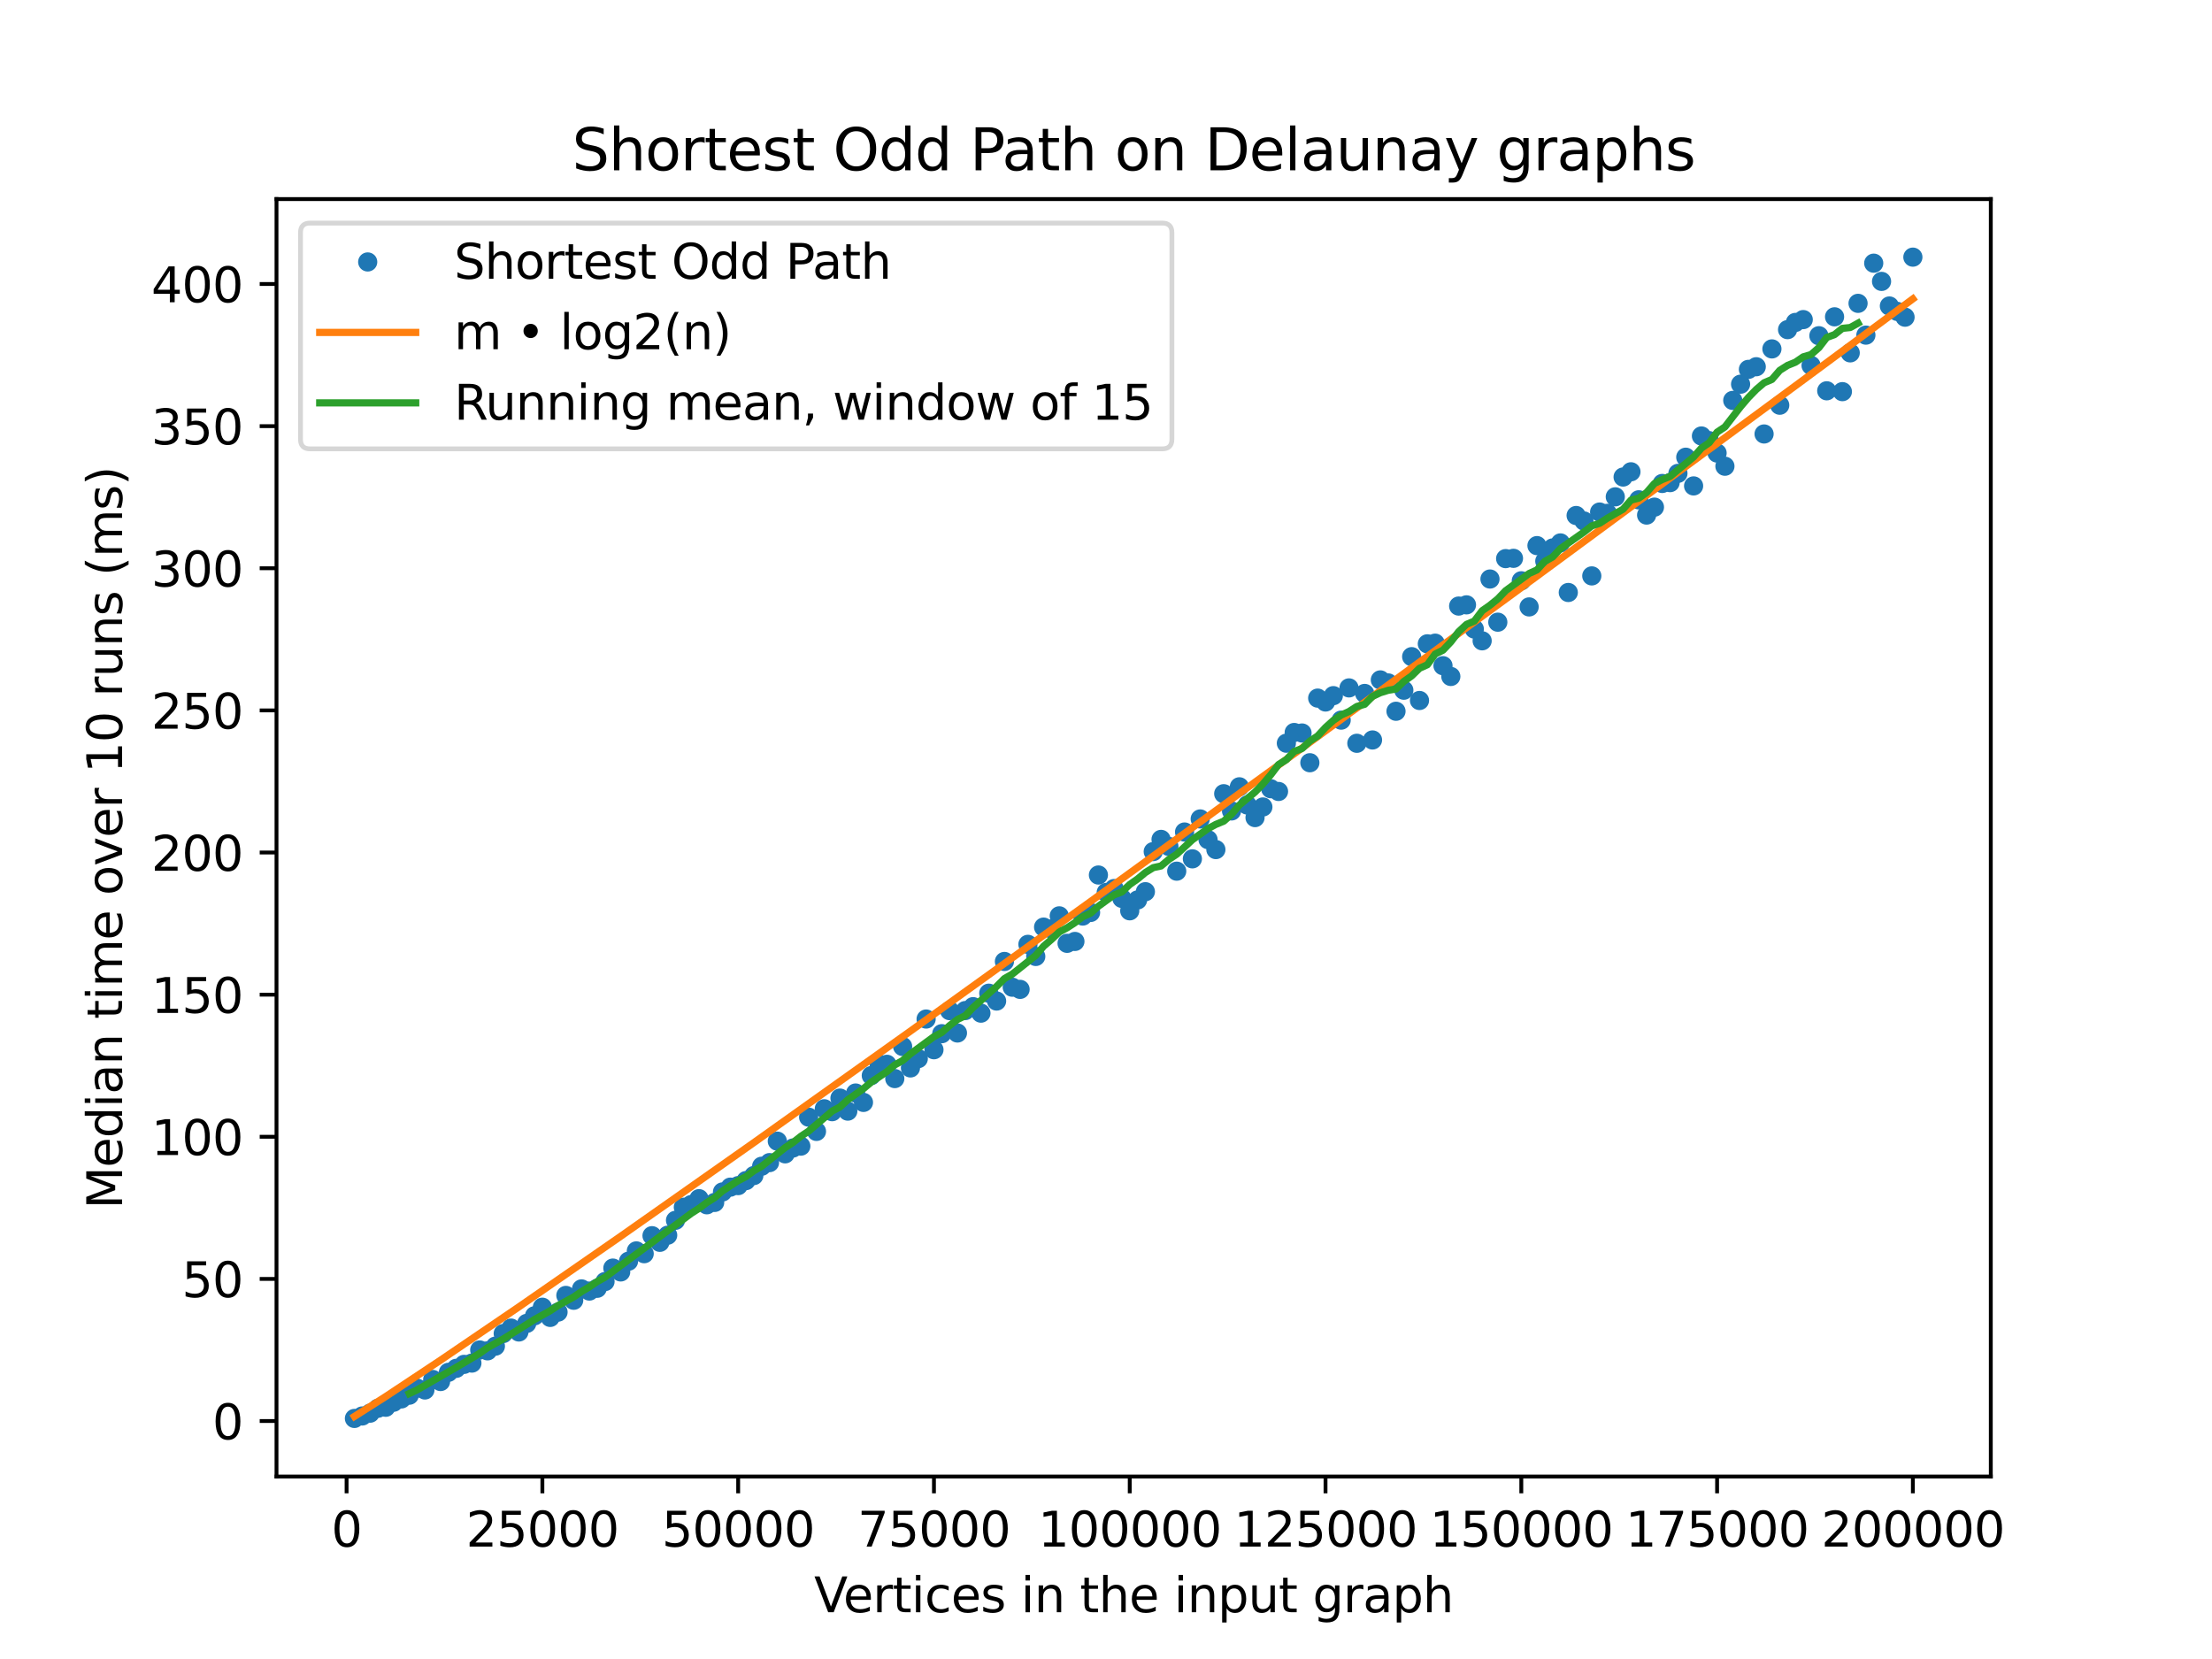 <?xml version="1.0" encoding="utf-8" standalone="no"?>
<!DOCTYPE svg PUBLIC "-//W3C//DTD SVG 1.1//EN"
  "http://www.w3.org/Graphics/SVG/1.1/DTD/svg11.dtd">
<svg xmlns:xlink="http://www.w3.org/1999/xlink" width="460.8pt" height="345.6pt" viewBox="0 0 460.8 345.6" xmlns="http://www.w3.org/2000/svg" version="1.1">
 <defs>
  <style type="text/css">*{stroke-linejoin: round; stroke-linecap: butt}</style>
 </defs>
 <g id="figure_1">
  <g id="patch_1">
   <path d="M 0 345.6 
L 460.8 345.6 
L 460.8 0 
L 0 0 
z
" style="fill: #ffffff"/>
  </g>
  <g id="axes_1">
   <g id="patch_2">
    <path d="M 57.6 307.584 
L 414.72 307.584 
L 414.72 41.472 
L 57.6 41.472 
z
" style="fill: #ffffff"/>
   </g>
   <g id="matplotlib.axis_1">
    <g id="xtick_1">
     <g id="line2d_1">
      <defs>
       <path id="mc1c7f6edb2" d="M 0 0 
L 0 3.5 
" style="stroke: #000000; stroke-width: 0.8"/>
      </defs>
      <g>
       <use xlink:href="#mc1c7f6edb2" x="72.201" y="307.584" style="stroke: #000000; stroke-width: 0.8"/>
      </g>
     </g>
     <g id="text_1">
      <!-- 0 -->
      <g transform="translate(69.02 322.182) scale(0.1 -0.1)">
       <defs>
        <path id="DejaVuSans-30" d="M 2034 4250 
Q 1547 4250 1301 3770 
Q 1056 3291 1056 2328 
Q 1056 1369 1301 889 
Q 1547 409 2034 409 
Q 2525 409 2770 889 
Q 3016 1369 3016 2328 
Q 3016 3291 2770 3770 
Q 2525 4250 2034 4250 
z
M 2034 4750 
Q 2819 4750 3233 4129 
Q 3647 3509 3647 2328 
Q 3647 1150 3233 529 
Q 2819 -91 2034 -91 
Q 1250 -91 836 529 
Q 422 1150 422 2328 
Q 422 3509 836 4129 
Q 1250 4750 2034 4750 
z
" transform="scale(0.016)"/>
       </defs>
       <use xlink:href="#DejaVuSans-30"/>
      </g>
     </g>
    </g>
    <g id="xtick_2">
     <g id="line2d_2">
      <g>
       <use xlink:href="#mc1c7f6edb2" x="112.987" y="307.584" style="stroke: #000000; stroke-width: 0.8"/>
      </g>
     </g>
     <g id="text_2">
      <!-- 25000 -->
      <g transform="translate(97.081 322.182) scale(0.1 -0.1)">
       <defs>
        <path id="DejaVuSans-32" d="M 1228 531 
L 3431 531 
L 3431 0 
L 469 0 
L 469 531 
Q 828 903 1448 1529 
Q 2069 2156 2228 2338 
Q 2531 2678 2651 2914 
Q 2772 3150 2772 3378 
Q 2772 3750 2511 3984 
Q 2250 4219 1831 4219 
Q 1534 4219 1204 4116 
Q 875 4013 500 3803 
L 500 4441 
Q 881 4594 1212 4672 
Q 1544 4750 1819 4750 
Q 2544 4750 2975 4387 
Q 3406 4025 3406 3419 
Q 3406 3131 3298 2873 
Q 3191 2616 2906 2266 
Q 2828 2175 2409 1742 
Q 1991 1309 1228 531 
z
" transform="scale(0.016)"/>
        <path id="DejaVuSans-35" d="M 691 4666 
L 3169 4666 
L 3169 4134 
L 1269 4134 
L 1269 2991 
Q 1406 3038 1543 3061 
Q 1681 3084 1819 3084 
Q 2600 3084 3056 2656 
Q 3513 2228 3513 1497 
Q 3513 744 3044 326 
Q 2575 -91 1722 -91 
Q 1428 -91 1123 -41 
Q 819 9 494 109 
L 494 744 
Q 775 591 1075 516 
Q 1375 441 1709 441 
Q 2250 441 2565 725 
Q 2881 1009 2881 1497 
Q 2881 1984 2565 2268 
Q 2250 2553 1709 2553 
Q 1456 2553 1204 2497 
Q 953 2441 691 2322 
L 691 4666 
z
" transform="scale(0.016)"/>
       </defs>
       <use xlink:href="#DejaVuSans-32"/>
       <use xlink:href="#DejaVuSans-35" x="63.623"/>
       <use xlink:href="#DejaVuSans-30" x="127.246"/>
       <use xlink:href="#DejaVuSans-30" x="190.869"/>
       <use xlink:href="#DejaVuSans-30" x="254.492"/>
      </g>
     </g>
    </g>
    <g id="xtick_3">
     <g id="line2d_3">
      <g>
       <use xlink:href="#mc1c7f6edb2" x="153.773" y="307.584" style="stroke: #000000; stroke-width: 0.8"/>
      </g>
     </g>
     <g id="text_3">
      <!-- 50000 -->
      <g transform="translate(137.867 322.182) scale(0.1 -0.1)">
       <use xlink:href="#DejaVuSans-35"/>
       <use xlink:href="#DejaVuSans-30" x="63.623"/>
       <use xlink:href="#DejaVuSans-30" x="127.246"/>
       <use xlink:href="#DejaVuSans-30" x="190.869"/>
       <use xlink:href="#DejaVuSans-30" x="254.492"/>
      </g>
     </g>
    </g>
    <g id="xtick_4">
     <g id="line2d_4">
      <g>
       <use xlink:href="#mc1c7f6edb2" x="194.559" y="307.584" style="stroke: #000000; stroke-width: 0.8"/>
      </g>
     </g>
     <g id="text_4">
      <!-- 75000 -->
      <g transform="translate(178.652 322.182) scale(0.1 -0.1)">
       <defs>
        <path id="DejaVuSans-37" d="M 525 4666 
L 3525 4666 
L 3525 4397 
L 1831 0 
L 1172 0 
L 2766 4134 
L 525 4134 
L 525 4666 
z
" transform="scale(0.016)"/>
       </defs>
       <use xlink:href="#DejaVuSans-37"/>
       <use xlink:href="#DejaVuSans-35" x="63.623"/>
       <use xlink:href="#DejaVuSans-30" x="127.246"/>
       <use xlink:href="#DejaVuSans-30" x="190.869"/>
       <use xlink:href="#DejaVuSans-30" x="254.492"/>
      </g>
     </g>
    </g>
    <g id="xtick_5">
     <g id="line2d_5">
      <g>
       <use xlink:href="#mc1c7f6edb2" x="235.344" y="307.584" style="stroke: #000000; stroke-width: 0.8"/>
      </g>
     </g>
     <g id="text_5">
      <!-- 100000 -->
      <g transform="translate(216.257 322.182) scale(0.1 -0.1)">
       <defs>
        <path id="DejaVuSans-31" d="M 794 531 
L 1825 531 
L 1825 4091 
L 703 3866 
L 703 4441 
L 1819 4666 
L 2450 4666 
L 2450 531 
L 3481 531 
L 3481 0 
L 794 0 
L 794 531 
z
" transform="scale(0.016)"/>
       </defs>
       <use xlink:href="#DejaVuSans-31"/>
       <use xlink:href="#DejaVuSans-30" x="63.623"/>
       <use xlink:href="#DejaVuSans-30" x="127.246"/>
       <use xlink:href="#DejaVuSans-30" x="190.869"/>
       <use xlink:href="#DejaVuSans-30" x="254.492"/>
       <use xlink:href="#DejaVuSans-30" x="318.115"/>
      </g>
     </g>
    </g>
    <g id="xtick_6">
     <g id="line2d_6">
      <g>
       <use xlink:href="#mc1c7f6edb2" x="276.13" y="307.584" style="stroke: #000000; stroke-width: 0.8"/>
      </g>
     </g>
     <g id="text_6">
      <!-- 125000 -->
      <g transform="translate(257.043 322.182) scale(0.1 -0.1)">
       <use xlink:href="#DejaVuSans-31"/>
       <use xlink:href="#DejaVuSans-32" x="63.623"/>
       <use xlink:href="#DejaVuSans-35" x="127.246"/>
       <use xlink:href="#DejaVuSans-30" x="190.869"/>
       <use xlink:href="#DejaVuSans-30" x="254.492"/>
       <use xlink:href="#DejaVuSans-30" x="318.115"/>
      </g>
     </g>
    </g>
    <g id="xtick_7">
     <g id="line2d_7">
      <g>
       <use xlink:href="#mc1c7f6edb2" x="316.916" y="307.584" style="stroke: #000000; stroke-width: 0.8"/>
      </g>
     </g>
     <g id="text_7">
      <!-- 150000 -->
      <g transform="translate(297.828 322.182) scale(0.1 -0.1)">
       <use xlink:href="#DejaVuSans-31"/>
       <use xlink:href="#DejaVuSans-35" x="63.623"/>
       <use xlink:href="#DejaVuSans-30" x="127.246"/>
       <use xlink:href="#DejaVuSans-30" x="190.869"/>
       <use xlink:href="#DejaVuSans-30" x="254.492"/>
       <use xlink:href="#DejaVuSans-30" x="318.115"/>
      </g>
     </g>
    </g>
    <g id="xtick_8">
     <g id="line2d_8">
      <g>
       <use xlink:href="#mc1c7f6edb2" x="357.702" y="307.584" style="stroke: #000000; stroke-width: 0.8"/>
      </g>
     </g>
     <g id="text_8">
      <!-- 175000 -->
      <g transform="translate(338.614 322.182) scale(0.1 -0.1)">
       <use xlink:href="#DejaVuSans-31"/>
       <use xlink:href="#DejaVuSans-37" x="63.623"/>
       <use xlink:href="#DejaVuSans-35" x="127.246"/>
       <use xlink:href="#DejaVuSans-30" x="190.869"/>
       <use xlink:href="#DejaVuSans-30" x="254.492"/>
       <use xlink:href="#DejaVuSans-30" x="318.115"/>
      </g>
     </g>
    </g>
    <g id="xtick_9">
     <g id="line2d_9">
      <g>
       <use xlink:href="#mc1c7f6edb2" x="398.487" y="307.584" style="stroke: #000000; stroke-width: 0.8"/>
      </g>
     </g>
     <g id="text_9">
      <!-- 200000 -->
      <g transform="translate(379.4 322.182) scale(0.1 -0.1)">
       <use xlink:href="#DejaVuSans-32"/>
       <use xlink:href="#DejaVuSans-30" x="63.623"/>
       <use xlink:href="#DejaVuSans-30" x="127.246"/>
       <use xlink:href="#DejaVuSans-30" x="190.869"/>
       <use xlink:href="#DejaVuSans-30" x="254.492"/>
       <use xlink:href="#DejaVuSans-30" x="318.115"/>
      </g>
     </g>
    </g>
    <g id="text_10">
     <!-- Vertices in the input graph -->
     <g transform="translate(169.598 335.861) scale(0.1 -0.1)">
      <defs>
       <path id="DejaVuSans-56" d="M 1831 0 
L 50 4666 
L 709 4666 
L 2188 738 
L 3669 4666 
L 4325 4666 
L 2547 0 
L 1831 0 
z
" transform="scale(0.016)"/>
       <path id="DejaVuSans-65" d="M 3597 1894 
L 3597 1613 
L 953 1613 
Q 991 1019 1311 708 
Q 1631 397 2203 397 
Q 2534 397 2845 478 
Q 3156 559 3463 722 
L 3463 178 
Q 3153 47 2828 -22 
Q 2503 -91 2169 -91 
Q 1331 -91 842 396 
Q 353 884 353 1716 
Q 353 2575 817 3079 
Q 1281 3584 2069 3584 
Q 2775 3584 3186 3129 
Q 3597 2675 3597 1894 
z
M 3022 2063 
Q 3016 2534 2758 2815 
Q 2500 3097 2075 3097 
Q 1594 3097 1305 2825 
Q 1016 2553 972 2059 
L 3022 2063 
z
" transform="scale(0.016)"/>
       <path id="DejaVuSans-72" d="M 2631 2963 
Q 2534 3019 2420 3045 
Q 2306 3072 2169 3072 
Q 1681 3072 1420 2755 
Q 1159 2438 1159 1844 
L 1159 0 
L 581 0 
L 581 3500 
L 1159 3500 
L 1159 2956 
Q 1341 3275 1631 3429 
Q 1922 3584 2338 3584 
Q 2397 3584 2469 3576 
Q 2541 3569 2628 3553 
L 2631 2963 
z
" transform="scale(0.016)"/>
       <path id="DejaVuSans-74" d="M 1172 4494 
L 1172 3500 
L 2356 3500 
L 2356 3053 
L 1172 3053 
L 1172 1153 
Q 1172 725 1289 603 
Q 1406 481 1766 481 
L 2356 481 
L 2356 0 
L 1766 0 
Q 1100 0 847 248 
Q 594 497 594 1153 
L 594 3053 
L 172 3053 
L 172 3500 
L 594 3500 
L 594 4494 
L 1172 4494 
z
" transform="scale(0.016)"/>
       <path id="DejaVuSans-69" d="M 603 3500 
L 1178 3500 
L 1178 0 
L 603 0 
L 603 3500 
z
M 603 4863 
L 1178 4863 
L 1178 4134 
L 603 4134 
L 603 4863 
z
" transform="scale(0.016)"/>
       <path id="DejaVuSans-63" d="M 3122 3366 
L 3122 2828 
Q 2878 2963 2633 3030 
Q 2388 3097 2138 3097 
Q 1578 3097 1268 2742 
Q 959 2388 959 1747 
Q 959 1106 1268 751 
Q 1578 397 2138 397 
Q 2388 397 2633 464 
Q 2878 531 3122 666 
L 3122 134 
Q 2881 22 2623 -34 
Q 2366 -91 2075 -91 
Q 1284 -91 818 406 
Q 353 903 353 1747 
Q 353 2603 823 3093 
Q 1294 3584 2113 3584 
Q 2378 3584 2631 3529 
Q 2884 3475 3122 3366 
z
" transform="scale(0.016)"/>
       <path id="DejaVuSans-73" d="M 2834 3397 
L 2834 2853 
Q 2591 2978 2328 3040 
Q 2066 3103 1784 3103 
Q 1356 3103 1142 2972 
Q 928 2841 928 2578 
Q 928 2378 1081 2264 
Q 1234 2150 1697 2047 
L 1894 2003 
Q 2506 1872 2764 1633 
Q 3022 1394 3022 966 
Q 3022 478 2636 193 
Q 2250 -91 1575 -91 
Q 1294 -91 989 -36 
Q 684 19 347 128 
L 347 722 
Q 666 556 975 473 
Q 1284 391 1588 391 
Q 1994 391 2212 530 
Q 2431 669 2431 922 
Q 2431 1156 2273 1281 
Q 2116 1406 1581 1522 
L 1381 1569 
Q 847 1681 609 1914 
Q 372 2147 372 2553 
Q 372 3047 722 3315 
Q 1072 3584 1716 3584 
Q 2034 3584 2315 3537 
Q 2597 3491 2834 3397 
z
" transform="scale(0.016)"/>
       <path id="DejaVuSans-20" transform="scale(0.016)"/>
       <path id="DejaVuSans-6e" d="M 3513 2113 
L 3513 0 
L 2938 0 
L 2938 2094 
Q 2938 2591 2744 2837 
Q 2550 3084 2163 3084 
Q 1697 3084 1428 2787 
Q 1159 2491 1159 1978 
L 1159 0 
L 581 0 
L 581 3500 
L 1159 3500 
L 1159 2956 
Q 1366 3272 1645 3428 
Q 1925 3584 2291 3584 
Q 2894 3584 3203 3211 
Q 3513 2838 3513 2113 
z
" transform="scale(0.016)"/>
       <path id="DejaVuSans-68" d="M 3513 2113 
L 3513 0 
L 2938 0 
L 2938 2094 
Q 2938 2591 2744 2837 
Q 2550 3084 2163 3084 
Q 1697 3084 1428 2787 
Q 1159 2491 1159 1978 
L 1159 0 
L 581 0 
L 581 4863 
L 1159 4863 
L 1159 2956 
Q 1366 3272 1645 3428 
Q 1925 3584 2291 3584 
Q 2894 3584 3203 3211 
Q 3513 2838 3513 2113 
z
" transform="scale(0.016)"/>
       <path id="DejaVuSans-70" d="M 1159 525 
L 1159 -1331 
L 581 -1331 
L 581 3500 
L 1159 3500 
L 1159 2969 
Q 1341 3281 1617 3432 
Q 1894 3584 2278 3584 
Q 2916 3584 3314 3078 
Q 3713 2572 3713 1747 
Q 3713 922 3314 415 
Q 2916 -91 2278 -91 
Q 1894 -91 1617 61 
Q 1341 213 1159 525 
z
M 3116 1747 
Q 3116 2381 2855 2742 
Q 2594 3103 2138 3103 
Q 1681 3103 1420 2742 
Q 1159 2381 1159 1747 
Q 1159 1113 1420 752 
Q 1681 391 2138 391 
Q 2594 391 2855 752 
Q 3116 1113 3116 1747 
z
" transform="scale(0.016)"/>
       <path id="DejaVuSans-75" d="M 544 1381 
L 544 3500 
L 1119 3500 
L 1119 1403 
Q 1119 906 1312 657 
Q 1506 409 1894 409 
Q 2359 409 2629 706 
Q 2900 1003 2900 1516 
L 2900 3500 
L 3475 3500 
L 3475 0 
L 2900 0 
L 2900 538 
Q 2691 219 2414 64 
Q 2138 -91 1772 -91 
Q 1169 -91 856 284 
Q 544 659 544 1381 
z
M 1991 3584 
L 1991 3584 
z
" transform="scale(0.016)"/>
       <path id="DejaVuSans-67" d="M 2906 1791 
Q 2906 2416 2648 2759 
Q 2391 3103 1925 3103 
Q 1463 3103 1205 2759 
Q 947 2416 947 1791 
Q 947 1169 1205 825 
Q 1463 481 1925 481 
Q 2391 481 2648 825 
Q 2906 1169 2906 1791 
z
M 3481 434 
Q 3481 -459 3084 -895 
Q 2688 -1331 1869 -1331 
Q 1566 -1331 1297 -1286 
Q 1028 -1241 775 -1147 
L 775 -588 
Q 1028 -725 1275 -790 
Q 1522 -856 1778 -856 
Q 2344 -856 2625 -561 
Q 2906 -266 2906 331 
L 2906 616 
Q 2728 306 2450 153 
Q 2172 0 1784 0 
Q 1141 0 747 490 
Q 353 981 353 1791 
Q 353 2603 747 3093 
Q 1141 3584 1784 3584 
Q 2172 3584 2450 3431 
Q 2728 3278 2906 2969 
L 2906 3500 
L 3481 3500 
L 3481 434 
z
" transform="scale(0.016)"/>
       <path id="DejaVuSans-61" d="M 2194 1759 
Q 1497 1759 1228 1600 
Q 959 1441 959 1056 
Q 959 750 1161 570 
Q 1363 391 1709 391 
Q 2188 391 2477 730 
Q 2766 1069 2766 1631 
L 2766 1759 
L 2194 1759 
z
M 3341 1997 
L 3341 0 
L 2766 0 
L 2766 531 
Q 2569 213 2275 61 
Q 1981 -91 1556 -91 
Q 1019 -91 701 211 
Q 384 513 384 1019 
Q 384 1609 779 1909 
Q 1175 2209 1959 2209 
L 2766 2209 
L 2766 2266 
Q 2766 2663 2505 2880 
Q 2244 3097 1772 3097 
Q 1472 3097 1187 3025 
Q 903 2953 641 2809 
L 641 3341 
Q 956 3463 1253 3523 
Q 1550 3584 1831 3584 
Q 2591 3584 2966 3190 
Q 3341 2797 3341 1997 
z
" transform="scale(0.016)"/>
      </defs>
      <use xlink:href="#DejaVuSans-56"/>
      <use xlink:href="#DejaVuSans-65" x="60.658"/>
      <use xlink:href="#DejaVuSans-72" x="122.182"/>
      <use xlink:href="#DejaVuSans-74" x="163.295"/>
      <use xlink:href="#DejaVuSans-69" x="202.504"/>
      <use xlink:href="#DejaVuSans-63" x="230.287"/>
      <use xlink:href="#DejaVuSans-65" x="285.268"/>
      <use xlink:href="#DejaVuSans-73" x="346.791"/>
      <use xlink:href="#DejaVuSans-20" x="398.891"/>
      <use xlink:href="#DejaVuSans-69" x="430.678"/>
      <use xlink:href="#DejaVuSans-6e" x="458.461"/>
      <use xlink:href="#DejaVuSans-20" x="521.84"/>
      <use xlink:href="#DejaVuSans-74" x="553.627"/>
      <use xlink:href="#DejaVuSans-68" x="592.836"/>
      <use xlink:href="#DejaVuSans-65" x="656.215"/>
      <use xlink:href="#DejaVuSans-20" x="717.738"/>
      <use xlink:href="#DejaVuSans-69" x="749.525"/>
      <use xlink:href="#DejaVuSans-6e" x="777.309"/>
      <use xlink:href="#DejaVuSans-70" x="840.688"/>
      <use xlink:href="#DejaVuSans-75" x="904.164"/>
      <use xlink:href="#DejaVuSans-74" x="967.543"/>
      <use xlink:href="#DejaVuSans-20" x="1006.752"/>
      <use xlink:href="#DejaVuSans-67" x="1038.539"/>
      <use xlink:href="#DejaVuSans-72" x="1102.016"/>
      <use xlink:href="#DejaVuSans-61" x="1143.129"/>
      <use xlink:href="#DejaVuSans-70" x="1204.408"/>
      <use xlink:href="#DejaVuSans-68" x="1267.885"/>
     </g>
    </g>
   </g>
   <g id="matplotlib.axis_2">
    <g id="ytick_1">
     <g id="line2d_10">
      <defs>
       <path id="ma0712785e9" d="M 0 0 
L -3.5 0 
" style="stroke: #000000; stroke-width: 0.8"/>
      </defs>
      <g>
       <use xlink:href="#ma0712785e9" x="57.6" y="296.029" style="stroke: #000000; stroke-width: 0.8"/>
      </g>
     </g>
     <g id="text_11">
      <!-- 0 -->
      <g transform="translate(44.237 299.829) scale(0.1 -0.1)">
       <use xlink:href="#DejaVuSans-30"/>
      </g>
     </g>
    </g>
    <g id="ytick_2">
     <g id="line2d_11">
      <g>
       <use xlink:href="#ma0712785e9" x="57.6" y="266.421" style="stroke: #000000; stroke-width: 0.8"/>
      </g>
     </g>
     <g id="text_12">
      <!-- 50 -->
      <g transform="translate(37.875 270.22) scale(0.1 -0.1)">
       <use xlink:href="#DejaVuSans-35"/>
       <use xlink:href="#DejaVuSans-30" x="63.623"/>
      </g>
     </g>
    </g>
    <g id="ytick_3">
     <g id="line2d_12">
      <g>
       <use xlink:href="#ma0712785e9" x="57.6" y="236.813" style="stroke: #000000; stroke-width: 0.8"/>
      </g>
     </g>
     <g id="text_13">
      <!-- 100 -->
      <g transform="translate(31.512 240.612) scale(0.1 -0.1)">
       <use xlink:href="#DejaVuSans-31"/>
       <use xlink:href="#DejaVuSans-30" x="63.623"/>
       <use xlink:href="#DejaVuSans-30" x="127.246"/>
      </g>
     </g>
    </g>
    <g id="ytick_4">
     <g id="line2d_13">
      <g>
       <use xlink:href="#ma0712785e9" x="57.6" y="207.205" style="stroke: #000000; stroke-width: 0.8"/>
      </g>
     </g>
     <g id="text_14">
      <!-- 150 -->
      <g transform="translate(31.512 211.004) scale(0.1 -0.1)">
       <use xlink:href="#DejaVuSans-31"/>
       <use xlink:href="#DejaVuSans-35" x="63.623"/>
       <use xlink:href="#DejaVuSans-30" x="127.246"/>
      </g>
     </g>
    </g>
    <g id="ytick_5">
     <g id="line2d_14">
      <g>
       <use xlink:href="#ma0712785e9" x="57.6" y="177.597" style="stroke: #000000; stroke-width: 0.8"/>
      </g>
     </g>
     <g id="text_15">
      <!-- 200 -->
      <g transform="translate(31.512 181.396) scale(0.1 -0.1)">
       <use xlink:href="#DejaVuSans-32"/>
       <use xlink:href="#DejaVuSans-30" x="63.623"/>
       <use xlink:href="#DejaVuSans-30" x="127.246"/>
      </g>
     </g>
    </g>
    <g id="ytick_6">
     <g id="line2d_15">
      <g>
       <use xlink:href="#ma0712785e9" x="57.6" y="147.989" style="stroke: #000000; stroke-width: 0.8"/>
      </g>
     </g>
     <g id="text_16">
      <!-- 250 -->
      <g transform="translate(31.512 151.788) scale(0.1 -0.1)">
       <use xlink:href="#DejaVuSans-32"/>
       <use xlink:href="#DejaVuSans-35" x="63.623"/>
       <use xlink:href="#DejaVuSans-30" x="127.246"/>
      </g>
     </g>
    </g>
    <g id="ytick_7">
     <g id="line2d_16">
      <g>
       <use xlink:href="#ma0712785e9" x="57.6" y="118.381" style="stroke: #000000; stroke-width: 0.8"/>
      </g>
     </g>
     <g id="text_17">
      <!-- 300 -->
      <g transform="translate(31.512 122.18) scale(0.1 -0.1)">
       <defs>
        <path id="DejaVuSans-33" d="M 2597 2516 
Q 3050 2419 3304 2112 
Q 3559 1806 3559 1356 
Q 3559 666 3084 287 
Q 2609 -91 1734 -91 
Q 1441 -91 1130 -33 
Q 819 25 488 141 
L 488 750 
Q 750 597 1062 519 
Q 1375 441 1716 441 
Q 2309 441 2620 675 
Q 2931 909 2931 1356 
Q 2931 1769 2642 2001 
Q 2353 2234 1838 2234 
L 1294 2234 
L 1294 2753 
L 1863 2753 
Q 2328 2753 2575 2939 
Q 2822 3125 2822 3475 
Q 2822 3834 2567 4026 
Q 2313 4219 1838 4219 
Q 1578 4219 1281 4162 
Q 984 4106 628 3988 
L 628 4550 
Q 988 4650 1302 4700 
Q 1616 4750 1894 4750 
Q 2613 4750 3031 4423 
Q 3450 4097 3450 3541 
Q 3450 3153 3228 2886 
Q 3006 2619 2597 2516 
z
" transform="scale(0.016)"/>
       </defs>
       <use xlink:href="#DejaVuSans-33"/>
       <use xlink:href="#DejaVuSans-30" x="63.623"/>
       <use xlink:href="#DejaVuSans-30" x="127.246"/>
      </g>
     </g>
    </g>
    <g id="ytick_8">
     <g id="line2d_17">
      <g>
       <use xlink:href="#ma0712785e9" x="57.6" y="88.773" style="stroke: #000000; stroke-width: 0.8"/>
      </g>
     </g>
     <g id="text_18">
      <!-- 350 -->
      <g transform="translate(31.512 92.572) scale(0.1 -0.1)">
       <use xlink:href="#DejaVuSans-33"/>
       <use xlink:href="#DejaVuSans-35" x="63.623"/>
       <use xlink:href="#DejaVuSans-30" x="127.246"/>
      </g>
     </g>
    </g>
    <g id="ytick_9">
     <g id="line2d_18">
      <g>
       <use xlink:href="#ma0712785e9" x="57.6" y="59.165" style="stroke: #000000; stroke-width: 0.8"/>
      </g>
     </g>
     <g id="text_19">
      <!-- 400 -->
      <g transform="translate(31.512 62.964) scale(0.1 -0.1)">
       <defs>
        <path id="DejaVuSans-34" d="M 2419 4116 
L 825 1625 
L 2419 1625 
L 2419 4116 
z
M 2253 4666 
L 3047 4666 
L 3047 1625 
L 3713 1625 
L 3713 1100 
L 3047 1100 
L 3047 0 
L 2419 0 
L 2419 1100 
L 313 1100 
L 313 1709 
L 2253 4666 
z
" transform="scale(0.016)"/>
       </defs>
       <use xlink:href="#DejaVuSans-34"/>
       <use xlink:href="#DejaVuSans-30" x="63.623"/>
       <use xlink:href="#DejaVuSans-30" x="127.246"/>
      </g>
     </g>
    </g>
    <g id="text_20">
     <!-- Median time over 10 runs (ms) -->
     <g transform="translate(25.433 251.844) rotate(-90) scale(0.1 -0.1)">
      <defs>
       <path id="DejaVuSans-4d" d="M 628 4666 
L 1569 4666 
L 2759 1491 
L 3956 4666 
L 4897 4666 
L 4897 0 
L 4281 0 
L 4281 4097 
L 3078 897 
L 2444 897 
L 1241 4097 
L 1241 0 
L 628 0 
L 628 4666 
z
" transform="scale(0.016)"/>
       <path id="DejaVuSans-64" d="M 2906 2969 
L 2906 4863 
L 3481 4863 
L 3481 0 
L 2906 0 
L 2906 525 
Q 2725 213 2448 61 
Q 2172 -91 1784 -91 
Q 1150 -91 751 415 
Q 353 922 353 1747 
Q 353 2572 751 3078 
Q 1150 3584 1784 3584 
Q 2172 3584 2448 3432 
Q 2725 3281 2906 2969 
z
M 947 1747 
Q 947 1113 1208 752 
Q 1469 391 1925 391 
Q 2381 391 2643 752 
Q 2906 1113 2906 1747 
Q 2906 2381 2643 2742 
Q 2381 3103 1925 3103 
Q 1469 3103 1208 2742 
Q 947 2381 947 1747 
z
" transform="scale(0.016)"/>
       <path id="DejaVuSans-6d" d="M 3328 2828 
Q 3544 3216 3844 3400 
Q 4144 3584 4550 3584 
Q 5097 3584 5394 3201 
Q 5691 2819 5691 2113 
L 5691 0 
L 5113 0 
L 5113 2094 
Q 5113 2597 4934 2840 
Q 4756 3084 4391 3084 
Q 3944 3084 3684 2787 
Q 3425 2491 3425 1978 
L 3425 0 
L 2847 0 
L 2847 2094 
Q 2847 2600 2669 2842 
Q 2491 3084 2119 3084 
Q 1678 3084 1418 2786 
Q 1159 2488 1159 1978 
L 1159 0 
L 581 0 
L 581 3500 
L 1159 3500 
L 1159 2956 
Q 1356 3278 1631 3431 
Q 1906 3584 2284 3584 
Q 2666 3584 2933 3390 
Q 3200 3197 3328 2828 
z
" transform="scale(0.016)"/>
       <path id="DejaVuSans-6f" d="M 1959 3097 
Q 1497 3097 1228 2736 
Q 959 2375 959 1747 
Q 959 1119 1226 758 
Q 1494 397 1959 397 
Q 2419 397 2687 759 
Q 2956 1122 2956 1747 
Q 2956 2369 2687 2733 
Q 2419 3097 1959 3097 
z
M 1959 3584 
Q 2709 3584 3137 3096 
Q 3566 2609 3566 1747 
Q 3566 888 3137 398 
Q 2709 -91 1959 -91 
Q 1206 -91 779 398 
Q 353 888 353 1747 
Q 353 2609 779 3096 
Q 1206 3584 1959 3584 
z
" transform="scale(0.016)"/>
       <path id="DejaVuSans-76" d="M 191 3500 
L 800 3500 
L 1894 563 
L 2988 3500 
L 3597 3500 
L 2284 0 
L 1503 0 
L 191 3500 
z
" transform="scale(0.016)"/>
       <path id="DejaVuSans-28" d="M 1984 4856 
Q 1566 4138 1362 3434 
Q 1159 2731 1159 2009 
Q 1159 1288 1364 580 
Q 1569 -128 1984 -844 
L 1484 -844 
Q 1016 -109 783 600 
Q 550 1309 550 2009 
Q 550 2706 781 3412 
Q 1013 4119 1484 4856 
L 1984 4856 
z
" transform="scale(0.016)"/>
       <path id="DejaVuSans-29" d="M 513 4856 
L 1013 4856 
Q 1481 4119 1714 3412 
Q 1947 2706 1947 2009 
Q 1947 1309 1714 600 
Q 1481 -109 1013 -844 
L 513 -844 
Q 928 -128 1133 580 
Q 1338 1288 1338 2009 
Q 1338 2731 1133 3434 
Q 928 4138 513 4856 
z
" transform="scale(0.016)"/>
      </defs>
      <use xlink:href="#DejaVuSans-4d"/>
      <use xlink:href="#DejaVuSans-65" x="86.279"/>
      <use xlink:href="#DejaVuSans-64" x="147.803"/>
      <use xlink:href="#DejaVuSans-69" x="211.279"/>
      <use xlink:href="#DejaVuSans-61" x="239.062"/>
      <use xlink:href="#DejaVuSans-6e" x="300.342"/>
      <use xlink:href="#DejaVuSans-20" x="363.721"/>
      <use xlink:href="#DejaVuSans-74" x="395.508"/>
      <use xlink:href="#DejaVuSans-69" x="434.717"/>
      <use xlink:href="#DejaVuSans-6d" x="462.5"/>
      <use xlink:href="#DejaVuSans-65" x="559.912"/>
      <use xlink:href="#DejaVuSans-20" x="621.436"/>
      <use xlink:href="#DejaVuSans-6f" x="653.223"/>
      <use xlink:href="#DejaVuSans-76" x="714.404"/>
      <use xlink:href="#DejaVuSans-65" x="773.584"/>
      <use xlink:href="#DejaVuSans-72" x="835.107"/>
      <use xlink:href="#DejaVuSans-20" x="876.221"/>
      <use xlink:href="#DejaVuSans-31" x="908.008"/>
      <use xlink:href="#DejaVuSans-30" x="971.631"/>
      <use xlink:href="#DejaVuSans-20" x="1035.254"/>
      <use xlink:href="#DejaVuSans-72" x="1067.041"/>
      <use xlink:href="#DejaVuSans-75" x="1108.154"/>
      <use xlink:href="#DejaVuSans-6e" x="1171.533"/>
      <use xlink:href="#DejaVuSans-73" x="1234.912"/>
      <use xlink:href="#DejaVuSans-20" x="1287.012"/>
      <use xlink:href="#DejaVuSans-28" x="1318.799"/>
      <use xlink:href="#DejaVuSans-6d" x="1357.812"/>
      <use xlink:href="#DejaVuSans-73" x="1455.225"/>
      <use xlink:href="#DejaVuSans-29" x="1507.324"/>
     </g>
    </g>
   </g>
   <g id="line2d_19">
    <defs>
     <path id="ma6db1742dc" d="M 0 1.5 
C 0.398 1.5 0.779 1.342 1.061 1.061 
C 1.342 0.779 1.5 0.398 1.5 0 
C 1.5 -0.398 1.342 -0.779 1.061 -1.061 
C 0.779 -1.342 0.398 -1.5 0 -1.5 
C -0.398 -1.5 -0.779 -1.342 -1.061 -1.061 
C -1.342 -0.779 -1.5 -0.398 -1.5 0 
C -1.5 0.398 -1.342 0.779 -1.061 1.061 
C -0.779 1.342 -0.398 1.5 0 1.5 
z
" style="stroke: #1f77b4"/>
    </defs>
    <g clip-path="url(#p5a3bf41793)">
     <use xlink:href="#ma6db1742dc" x="73.833" y="295.488" style="fill: #1f77b4; stroke: #1f77b4"/>
     <use xlink:href="#ma6db1742dc" x="75.464" y="294.974" style="fill: #1f77b4; stroke: #1f77b4"/>
     <use xlink:href="#ma6db1742dc" x="77.096" y="294.391" style="fill: #1f77b4; stroke: #1f77b4"/>
     <use xlink:href="#ma6db1742dc" x="78.727" y="293.371" style="fill: #1f77b4; stroke: #1f77b4"/>
     <use xlink:href="#ma6db1742dc" x="80.358" y="293.157" style="fill: #1f77b4; stroke: #1f77b4"/>
     <use xlink:href="#ma6db1742dc" x="81.99" y="292.113" style="fill: #1f77b4; stroke: #1f77b4"/>
     <use xlink:href="#ma6db1742dc" x="83.621" y="291.42" style="fill: #1f77b4; stroke: #1f77b4"/>
     <use xlink:href="#ma6db1742dc" x="85.253" y="290.648" style="fill: #1f77b4; stroke: #1f77b4"/>
     <use xlink:href="#ma6db1742dc" x="86.884" y="289.18" style="fill: #1f77b4; stroke: #1f77b4"/>
     <use xlink:href="#ma6db1742dc" x="88.516" y="289.557" style="fill: #1f77b4; stroke: #1f77b4"/>
     <use xlink:href="#ma6db1742dc" x="90.147" y="287.371" style="fill: #1f77b4; stroke: #1f77b4"/>
     <use xlink:href="#ma6db1742dc" x="91.778" y="287.798" style="fill: #1f77b4; stroke: #1f77b4"/>
     <use xlink:href="#ma6db1742dc" x="93.41" y="285.883" style="fill: #1f77b4; stroke: #1f77b4"/>
     <use xlink:href="#ma6db1742dc" x="95.041" y="285.051" style="fill: #1f77b4; stroke: #1f77b4"/>
     <use xlink:href="#ma6db1742dc" x="96.673" y="284.225" style="fill: #1f77b4; stroke: #1f77b4"/>
     <use xlink:href="#ma6db1742dc" x="98.304" y="283.954" style="fill: #1f77b4; stroke: #1f77b4"/>
     <use xlink:href="#ma6db1742dc" x="99.936" y="281.223" style="fill: #1f77b4; stroke: #1f77b4"/>
     <use xlink:href="#ma6db1742dc" x="101.567" y="281.406" style="fill: #1f77b4; stroke: #1f77b4"/>
     <use xlink:href="#ma6db1742dc" x="103.198" y="280.429" style="fill: #1f77b4; stroke: #1f77b4"/>
     <use xlink:href="#ma6db1742dc" x="104.83" y="277.806" style="fill: #1f77b4; stroke: #1f77b4"/>
     <use xlink:href="#ma6db1742dc" x="106.461" y="276.669" style="fill: #1f77b4; stroke: #1f77b4"/>
     <use xlink:href="#ma6db1742dc" x="108.093" y="277.476" style="fill: #1f77b4; stroke: #1f77b4"/>
     <use xlink:href="#ma6db1742dc" x="109.724" y="275.69" style="fill: #1f77b4; stroke: #1f77b4"/>
     <use xlink:href="#ma6db1742dc" x="111.356" y="274.105" style="fill: #1f77b4; stroke: #1f77b4"/>
     <use xlink:href="#ma6db1742dc" x="112.987" y="272.32" style="fill: #1f77b4; stroke: #1f77b4"/>
     <use xlink:href="#ma6db1742dc" x="114.618" y="274.442" style="fill: #1f77b4; stroke: #1f77b4"/>
     <use xlink:href="#ma6db1742dc" x="116.25" y="273.337" style="fill: #1f77b4; stroke: #1f77b4"/>
     <use xlink:href="#ma6db1742dc" x="117.881" y="269.86" style="fill: #1f77b4; stroke: #1f77b4"/>
     <use xlink:href="#ma6db1742dc" x="119.513" y="270.868" style="fill: #1f77b4; stroke: #1f77b4"/>
     <use xlink:href="#ma6db1742dc" x="121.144" y="268.503" style="fill: #1f77b4; stroke: #1f77b4"/>
     <use xlink:href="#ma6db1742dc" x="122.776" y="268.951" style="fill: #1f77b4; stroke: #1f77b4"/>
     <use xlink:href="#ma6db1742dc" x="124.407" y="268.375" style="fill: #1f77b4; stroke: #1f77b4"/>
     <use xlink:href="#ma6db1742dc" x="126.038" y="266.97" style="fill: #1f77b4; stroke: #1f77b4"/>
     <use xlink:href="#ma6db1742dc" x="127.67" y="264.165" style="fill: #1f77b4; stroke: #1f77b4"/>
     <use xlink:href="#ma6db1742dc" x="129.301" y="264.966" style="fill: #1f77b4; stroke: #1f77b4"/>
     <use xlink:href="#ma6db1742dc" x="130.933" y="262.732" style="fill: #1f77b4; stroke: #1f77b4"/>
     <use xlink:href="#ma6db1742dc" x="132.564" y="260.586" style="fill: #1f77b4; stroke: #1f77b4"/>
     <use xlink:href="#ma6db1742dc" x="134.196" y="261.168" style="fill: #1f77b4; stroke: #1f77b4"/>
     <use xlink:href="#ma6db1742dc" x="135.827" y="257.418" style="fill: #1f77b4; stroke: #1f77b4"/>
     <use xlink:href="#ma6db1742dc" x="137.458" y="258.798" style="fill: #1f77b4; stroke: #1f77b4"/>
     <use xlink:href="#ma6db1742dc" x="139.09" y="257.315" style="fill: #1f77b4; stroke: #1f77b4"/>
     <use xlink:href="#ma6db1742dc" x="140.721" y="254.215" style="fill: #1f77b4; stroke: #1f77b4"/>
     <use xlink:href="#ma6db1742dc" x="142.353" y="251.49" style="fill: #1f77b4; stroke: #1f77b4"/>
     <use xlink:href="#ma6db1742dc" x="143.984" y="250.937" style="fill: #1f77b4; stroke: #1f77b4"/>
     <use xlink:href="#ma6db1742dc" x="145.616" y="249.706" style="fill: #1f77b4; stroke: #1f77b4"/>
     <use xlink:href="#ma6db1742dc" x="147.247" y="250.98" style="fill: #1f77b4; stroke: #1f77b4"/>
     <use xlink:href="#ma6db1742dc" x="148.879" y="250.486" style="fill: #1f77b4; stroke: #1f77b4"/>
     <use xlink:href="#ma6db1742dc" x="150.51" y="248.304" style="fill: #1f77b4; stroke: #1f77b4"/>
     <use xlink:href="#ma6db1742dc" x="152.141" y="247.305" style="fill: #1f77b4; stroke: #1f77b4"/>
     <use xlink:href="#ma6db1742dc" x="153.773" y="246.984" style="fill: #1f77b4; stroke: #1f77b4"/>
     <use xlink:href="#ma6db1742dc" x="155.404" y="245.939" style="fill: #1f77b4; stroke: #1f77b4"/>
     <use xlink:href="#ma6db1742dc" x="157.036" y="244.893" style="fill: #1f77b4; stroke: #1f77b4"/>
     <use xlink:href="#ma6db1742dc" x="158.667" y="242.949" style="fill: #1f77b4; stroke: #1f77b4"/>
     <use xlink:href="#ma6db1742dc" x="160.299" y="242.194" style="fill: #1f77b4; stroke: #1f77b4"/>
     <use xlink:href="#ma6db1742dc" x="161.93" y="237.723" style="fill: #1f77b4; stroke: #1f77b4"/>
     <use xlink:href="#ma6db1742dc" x="163.561" y="240.367" style="fill: #1f77b4; stroke: #1f77b4"/>
     <use xlink:href="#ma6db1742dc" x="165.193" y="239.149" style="fill: #1f77b4; stroke: #1f77b4"/>
     <use xlink:href="#ma6db1742dc" x="166.824" y="238.762" style="fill: #1f77b4; stroke: #1f77b4"/>
     <use xlink:href="#ma6db1742dc" x="168.456" y="232.725" style="fill: #1f77b4; stroke: #1f77b4"/>
     <use xlink:href="#ma6db1742dc" x="170.087" y="235.693" style="fill: #1f77b4; stroke: #1f77b4"/>
     <use xlink:href="#ma6db1742dc" x="171.719" y="230.98" style="fill: #1f77b4; stroke: #1f77b4"/>
     <use xlink:href="#ma6db1742dc" x="173.35" y="231.583" style="fill: #1f77b4; stroke: #1f77b4"/>
     <use xlink:href="#ma6db1742dc" x="174.981" y="228.754" style="fill: #1f77b4; stroke: #1f77b4"/>
     <use xlink:href="#ma6db1742dc" x="176.613" y="231.467" style="fill: #1f77b4; stroke: #1f77b4"/>
     <use xlink:href="#ma6db1742dc" x="178.244" y="227.696" style="fill: #1f77b4; stroke: #1f77b4"/>
     <use xlink:href="#ma6db1742dc" x="179.876" y="229.653" style="fill: #1f77b4; stroke: #1f77b4"/>
     <use xlink:href="#ma6db1742dc" x="181.507" y="224.061" style="fill: #1f77b4; stroke: #1f77b4"/>
     <use xlink:href="#ma6db1742dc" x="183.139" y="221.667" style="fill: #1f77b4; stroke: #1f77b4"/>
     <use xlink:href="#ma6db1742dc" x="184.77" y="221.716" style="fill: #1f77b4; stroke: #1f77b4"/>
     <use xlink:href="#ma6db1742dc" x="186.401" y="224.689" style="fill: #1f77b4; stroke: #1f77b4"/>
     <use xlink:href="#ma6db1742dc" x="188.033" y="218" style="fill: #1f77b4; stroke: #1f77b4"/>
     <use xlink:href="#ma6db1742dc" x="189.664" y="222.469" style="fill: #1f77b4; stroke: #1f77b4"/>
     <use xlink:href="#ma6db1742dc" x="191.296" y="220.531" style="fill: #1f77b4; stroke: #1f77b4"/>
     <use xlink:href="#ma6db1742dc" x="192.927" y="212.283" style="fill: #1f77b4; stroke: #1f77b4"/>
     <use xlink:href="#ma6db1742dc" x="194.559" y="218.679" style="fill: #1f77b4; stroke: #1f77b4"/>
     <use xlink:href="#ma6db1742dc" x="196.19" y="215.335" style="fill: #1f77b4; stroke: #1f77b4"/>
     <use xlink:href="#ma6db1742dc" x="197.821" y="210.536" style="fill: #1f77b4; stroke: #1f77b4"/>
     <use xlink:href="#ma6db1742dc" x="199.453" y="215.192" style="fill: #1f77b4; stroke: #1f77b4"/>
     <use xlink:href="#ma6db1742dc" x="201.084" y="210.52" style="fill: #1f77b4; stroke: #1f77b4"/>
     <use xlink:href="#ma6db1742dc" x="202.716" y="209.705" style="fill: #1f77b4; stroke: #1f77b4"/>
     <use xlink:href="#ma6db1742dc" x="204.347" y="211.058" style="fill: #1f77b4; stroke: #1f77b4"/>
     <use xlink:href="#ma6db1742dc" x="205.979" y="206.902" style="fill: #1f77b4; stroke: #1f77b4"/>
     <use xlink:href="#ma6db1742dc" x="207.61" y="208.536" style="fill: #1f77b4; stroke: #1f77b4"/>
     <use xlink:href="#ma6db1742dc" x="209.241" y="200.291" style="fill: #1f77b4; stroke: #1f77b4"/>
     <use xlink:href="#ma6db1742dc" x="210.873" y="205.653" style="fill: #1f77b4; stroke: #1f77b4"/>
     <use xlink:href="#ma6db1742dc" x="212.504" y="206.105" style="fill: #1f77b4; stroke: #1f77b4"/>
     <use xlink:href="#ma6db1742dc" x="214.136" y="196.725" style="fill: #1f77b4; stroke: #1f77b4"/>
     <use xlink:href="#ma6db1742dc" x="215.767" y="199.25" style="fill: #1f77b4; stroke: #1f77b4"/>
     <use xlink:href="#ma6db1742dc" x="217.399" y="193.134" style="fill: #1f77b4; stroke: #1f77b4"/>
     <use xlink:href="#ma6db1742dc" x="219.03" y="193.512" style="fill: #1f77b4; stroke: #1f77b4"/>
     <use xlink:href="#ma6db1742dc" x="220.661" y="190.787" style="fill: #1f77b4; stroke: #1f77b4"/>
     <use xlink:href="#ma6db1742dc" x="222.293" y="196.515" style="fill: #1f77b4; stroke: #1f77b4"/>
     <use xlink:href="#ma6db1742dc" x="223.924" y="196.12" style="fill: #1f77b4; stroke: #1f77b4"/>
     <use xlink:href="#ma6db1742dc" x="225.556" y="190.829" style="fill: #1f77b4; stroke: #1f77b4"/>
     <use xlink:href="#ma6db1742dc" x="227.187" y="190.081" style="fill: #1f77b4; stroke: #1f77b4"/>
     <use xlink:href="#ma6db1742dc" x="228.819" y="182.282" style="fill: #1f77b4; stroke: #1f77b4"/>
     <use xlink:href="#ma6db1742dc" x="230.45" y="185.909" style="fill: #1f77b4; stroke: #1f77b4"/>
     <use xlink:href="#ma6db1742dc" x="232.081" y="185.102" style="fill: #1f77b4; stroke: #1f77b4"/>
     <use xlink:href="#ma6db1742dc" x="233.713" y="187.151" style="fill: #1f77b4; stroke: #1f77b4"/>
     <use xlink:href="#ma6db1742dc" x="235.344" y="189.738" style="fill: #1f77b4; stroke: #1f77b4"/>
     <use xlink:href="#ma6db1742dc" x="236.976" y="187.477" style="fill: #1f77b4; stroke: #1f77b4"/>
     <use xlink:href="#ma6db1742dc" x="238.607" y="185.755" style="fill: #1f77b4; stroke: #1f77b4"/>
     <use xlink:href="#ma6db1742dc" x="240.239" y="177.4" style="fill: #1f77b4; stroke: #1f77b4"/>
     <use xlink:href="#ma6db1742dc" x="241.87" y="174.859" style="fill: #1f77b4; stroke: #1f77b4"/>
     <use xlink:href="#ma6db1742dc" x="243.501" y="176.331" style="fill: #1f77b4; stroke: #1f77b4"/>
     <use xlink:href="#ma6db1742dc" x="245.133" y="181.481" style="fill: #1f77b4; stroke: #1f77b4"/>
     <use xlink:href="#ma6db1742dc" x="246.764" y="173.325" style="fill: #1f77b4; stroke: #1f77b4"/>
     <use xlink:href="#ma6db1742dc" x="248.396" y="178.912" style="fill: #1f77b4; stroke: #1f77b4"/>
     <use xlink:href="#ma6db1742dc" x="250.027" y="170.601" style="fill: #1f77b4; stroke: #1f77b4"/>
     <use xlink:href="#ma6db1742dc" x="251.659" y="174.914" style="fill: #1f77b4; stroke: #1f77b4"/>
     <use xlink:href="#ma6db1742dc" x="253.29" y="176.982" style="fill: #1f77b4; stroke: #1f77b4"/>
     <use xlink:href="#ma6db1742dc" x="254.921" y="165.344" style="fill: #1f77b4; stroke: #1f77b4"/>
     <use xlink:href="#ma6db1742dc" x="256.553" y="168.933" style="fill: #1f77b4; stroke: #1f77b4"/>
     <use xlink:href="#ma6db1742dc" x="258.184" y="163.907" style="fill: #1f77b4; stroke: #1f77b4"/>
     <use xlink:href="#ma6db1742dc" x="259.816" y="167.695" style="fill: #1f77b4; stroke: #1f77b4"/>
     <use xlink:href="#ma6db1742dc" x="261.447" y="170.323" style="fill: #1f77b4; stroke: #1f77b4"/>
     <use xlink:href="#ma6db1742dc" x="263.079" y="168.109" style="fill: #1f77b4; stroke: #1f77b4"/>
     <use xlink:href="#ma6db1742dc" x="264.71" y="164.306" style="fill: #1f77b4; stroke: #1f77b4"/>
     <use xlink:href="#ma6db1742dc" x="266.341" y="164.876" style="fill: #1f77b4; stroke: #1f77b4"/>
     <use xlink:href="#ma6db1742dc" x="267.973" y="154.825" style="fill: #1f77b4; stroke: #1f77b4"/>
     <use xlink:href="#ma6db1742dc" x="269.604" y="152.591" style="fill: #1f77b4; stroke: #1f77b4"/>
     <use xlink:href="#ma6db1742dc" x="271.236" y="152.698" style="fill: #1f77b4; stroke: #1f77b4"/>
     <use xlink:href="#ma6db1742dc" x="272.867" y="158.892" style="fill: #1f77b4; stroke: #1f77b4"/>
     <use xlink:href="#ma6db1742dc" x="274.499" y="145.429" style="fill: #1f77b4; stroke: #1f77b4"/>
     <use xlink:href="#ma6db1742dc" x="276.13" y="146.24" style="fill: #1f77b4; stroke: #1f77b4"/>
     <use xlink:href="#ma6db1742dc" x="277.761" y="144.916" style="fill: #1f77b4; stroke: #1f77b4"/>
     <use xlink:href="#ma6db1742dc" x="279.393" y="150.016" style="fill: #1f77b4; stroke: #1f77b4"/>
     <use xlink:href="#ma6db1742dc" x="281.024" y="143.303" style="fill: #1f77b4; stroke: #1f77b4"/>
     <use xlink:href="#ma6db1742dc" x="282.656" y="154.84" style="fill: #1f77b4; stroke: #1f77b4"/>
     <use xlink:href="#ma6db1742dc" x="284.287" y="144.457" style="fill: #1f77b4; stroke: #1f77b4"/>
     <use xlink:href="#ma6db1742dc" x="285.919" y="154.149" style="fill: #1f77b4; stroke: #1f77b4"/>
     <use xlink:href="#ma6db1742dc" x="287.55" y="141.637" style="fill: #1f77b4; stroke: #1f77b4"/>
     <use xlink:href="#ma6db1742dc" x="289.181" y="142.269" style="fill: #1f77b4; stroke: #1f77b4"/>
     <use xlink:href="#ma6db1742dc" x="290.813" y="148.169" style="fill: #1f77b4; stroke: #1f77b4"/>
     <use xlink:href="#ma6db1742dc" x="292.444" y="143.783" style="fill: #1f77b4; stroke: #1f77b4"/>
     <use xlink:href="#ma6db1742dc" x="294.076" y="136.794" style="fill: #1f77b4; stroke: #1f77b4"/>
     <use xlink:href="#ma6db1742dc" x="295.707" y="145.925" style="fill: #1f77b4; stroke: #1f77b4"/>
     <use xlink:href="#ma6db1742dc" x="297.339" y="134.121" style="fill: #1f77b4; stroke: #1f77b4"/>
     <use xlink:href="#ma6db1742dc" x="298.97" y="133.985" style="fill: #1f77b4; stroke: #1f77b4"/>
     <use xlink:href="#ma6db1742dc" x="300.601" y="138.677" style="fill: #1f77b4; stroke: #1f77b4"/>
     <use xlink:href="#ma6db1742dc" x="302.233" y="140.92" style="fill: #1f77b4; stroke: #1f77b4"/>
     <use xlink:href="#ma6db1742dc" x="303.864" y="126.254" style="fill: #1f77b4; stroke: #1f77b4"/>
     <use xlink:href="#ma6db1742dc" x="305.496" y="126.002" style="fill: #1f77b4; stroke: #1f77b4"/>
     <use xlink:href="#ma6db1742dc" x="307.127" y="131.044" style="fill: #1f77b4; stroke: #1f77b4"/>
     <use xlink:href="#ma6db1742dc" x="308.759" y="133.492" style="fill: #1f77b4; stroke: #1f77b4"/>
     <use xlink:href="#ma6db1742dc" x="310.39" y="120.621" style="fill: #1f77b4; stroke: #1f77b4"/>
     <use xlink:href="#ma6db1742dc" x="312.021" y="129.613" style="fill: #1f77b4; stroke: #1f77b4"/>
     <use xlink:href="#ma6db1742dc" x="313.653" y="116.37" style="fill: #1f77b4; stroke: #1f77b4"/>
     <use xlink:href="#ma6db1742dc" x="315.284" y="116.309" style="fill: #1f77b4; stroke: #1f77b4"/>
     <use xlink:href="#ma6db1742dc" x="316.916" y="120.987" style="fill: #1f77b4; stroke: #1f77b4"/>
     <use xlink:href="#ma6db1742dc" x="318.547" y="126.432" style="fill: #1f77b4; stroke: #1f77b4"/>
     <use xlink:href="#ma6db1742dc" x="320.179" y="113.66" style="fill: #1f77b4; stroke: #1f77b4"/>
     <use xlink:href="#ma6db1742dc" x="321.81" y="116.891" style="fill: #1f77b4; stroke: #1f77b4"/>
     <use xlink:href="#ma6db1742dc" x="323.441" y="114.15" style="fill: #1f77b4; stroke: #1f77b4"/>
     <use xlink:href="#ma6db1742dc" x="325.073" y="113.1" style="fill: #1f77b4; stroke: #1f77b4"/>
     <use xlink:href="#ma6db1742dc" x="326.704" y="123.425" style="fill: #1f77b4; stroke: #1f77b4"/>
     <use xlink:href="#ma6db1742dc" x="328.336" y="107.389" style="fill: #1f77b4; stroke: #1f77b4"/>
     <use xlink:href="#ma6db1742dc" x="329.967" y="108.529" style="fill: #1f77b4; stroke: #1f77b4"/>
     <use xlink:href="#ma6db1742dc" x="331.599" y="119.971" style="fill: #1f77b4; stroke: #1f77b4"/>
     <use xlink:href="#ma6db1742dc" x="333.23" y="106.669" style="fill: #1f77b4; stroke: #1f77b4"/>
     <use xlink:href="#ma6db1742dc" x="334.862" y="106.934" style="fill: #1f77b4; stroke: #1f77b4"/>
     <use xlink:href="#ma6db1742dc" x="336.493" y="103.499" style="fill: #1f77b4; stroke: #1f77b4"/>
     <use xlink:href="#ma6db1742dc" x="338.124" y="99.374" style="fill: #1f77b4; stroke: #1f77b4"/>
     <use xlink:href="#ma6db1742dc" x="339.756" y="98.283" style="fill: #1f77b4; stroke: #1f77b4"/>
     <use xlink:href="#ma6db1742dc" x="341.387" y="104.119" style="fill: #1f77b4; stroke: #1f77b4"/>
     <use xlink:href="#ma6db1742dc" x="343.019" y="107.296" style="fill: #1f77b4; stroke: #1f77b4"/>
     <use xlink:href="#ma6db1742dc" x="344.65" y="105.647" style="fill: #1f77b4; stroke: #1f77b4"/>
     <use xlink:href="#ma6db1742dc" x="346.282" y="100.715" style="fill: #1f77b4; stroke: #1f77b4"/>
     <use xlink:href="#ma6db1742dc" x="347.913" y="100.54" style="fill: #1f77b4; stroke: #1f77b4"/>
     <use xlink:href="#ma6db1742dc" x="349.544" y="98.614" style="fill: #1f77b4; stroke: #1f77b4"/>
     <use xlink:href="#ma6db1742dc" x="351.176" y="95.246" style="fill: #1f77b4; stroke: #1f77b4"/>
     <use xlink:href="#ma6db1742dc" x="352.807" y="101.225" style="fill: #1f77b4; stroke: #1f77b4"/>
     <use xlink:href="#ma6db1742dc" x="354.439" y="90.822" style="fill: #1f77b4; stroke: #1f77b4"/>
     <use xlink:href="#ma6db1742dc" x="356.07" y="91.804" style="fill: #1f77b4; stroke: #1f77b4"/>
     <use xlink:href="#ma6db1742dc" x="357.702" y="94.379" style="fill: #1f77b4; stroke: #1f77b4"/>
     <use xlink:href="#ma6db1742dc" x="359.333" y="97.125" style="fill: #1f77b4; stroke: #1f77b4"/>
     <use xlink:href="#ma6db1742dc" x="360.964" y="83.412" style="fill: #1f77b4; stroke: #1f77b4"/>
     <use xlink:href="#ma6db1742dc" x="362.596" y="80.033" style="fill: #1f77b4; stroke: #1f77b4"/>
     <use xlink:href="#ma6db1742dc" x="364.227" y="76.945" style="fill: #1f77b4; stroke: #1f77b4"/>
     <use xlink:href="#ma6db1742dc" x="365.859" y="76.398" style="fill: #1f77b4; stroke: #1f77b4"/>
     <use xlink:href="#ma6db1742dc" x="367.49" y="90.405" style="fill: #1f77b4; stroke: #1f77b4"/>
     <use xlink:href="#ma6db1742dc" x="369.122" y="72.684" style="fill: #1f77b4; stroke: #1f77b4"/>
     <use xlink:href="#ma6db1742dc" x="370.753" y="84.415" style="fill: #1f77b4; stroke: #1f77b4"/>
     <use xlink:href="#ma6db1742dc" x="372.384" y="68.669" style="fill: #1f77b4; stroke: #1f77b4"/>
     <use xlink:href="#ma6db1742dc" x="374.016" y="67.167" style="fill: #1f77b4; stroke: #1f77b4"/>
     <use xlink:href="#ma6db1742dc" x="375.647" y="66.577" style="fill: #1f77b4; stroke: #1f77b4"/>
     <use xlink:href="#ma6db1742dc" x="377.279" y="76.129" style="fill: #1f77b4; stroke: #1f77b4"/>
     <use xlink:href="#ma6db1742dc" x="378.91" y="69.938" style="fill: #1f77b4; stroke: #1f77b4"/>
     <use xlink:href="#ma6db1742dc" x="380.542" y="81.411" style="fill: #1f77b4; stroke: #1f77b4"/>
     <use xlink:href="#ma6db1742dc" x="382.173" y="65.998" style="fill: #1f77b4; stroke: #1f77b4"/>
     <use xlink:href="#ma6db1742dc" x="383.804" y="81.587" style="fill: #1f77b4; stroke: #1f77b4"/>
     <use xlink:href="#ma6db1742dc" x="385.436" y="73.508" style="fill: #1f77b4; stroke: #1f77b4"/>
     <use xlink:href="#ma6db1742dc" x="387.067" y="63.193" style="fill: #1f77b4; stroke: #1f77b4"/>
     <use xlink:href="#ma6db1742dc" x="388.699" y="69.813" style="fill: #1f77b4; stroke: #1f77b4"/>
     <use xlink:href="#ma6db1742dc" x="390.33" y="54.824" style="fill: #1f77b4; stroke: #1f77b4"/>
     <use xlink:href="#ma6db1742dc" x="391.962" y="58.621" style="fill: #1f77b4; stroke: #1f77b4"/>
     <use xlink:href="#ma6db1742dc" x="393.593" y="63.744" style="fill: #1f77b4; stroke: #1f77b4"/>
     <use xlink:href="#ma6db1742dc" x="395.224" y="64.871" style="fill: #1f77b4; stroke: #1f77b4"/>
     <use xlink:href="#ma6db1742dc" x="396.856" y="66.076" style="fill: #1f77b4; stroke: #1f77b4"/>
     <use xlink:href="#ma6db1742dc" x="398.487" y="53.568" style="fill: #1f77b4; stroke: #1f77b4"/>
    </g>
   </g>
   <g id="line2d_20">
    <path d="M 73.833 295.071 
L 80.358 290.918 
L 91.778 283.345 
L 108.093 272.244 
L 129.301 257.544 
L 157.036 238.033 
L 189.664 214.796 
L 227.187 187.8 
L 271.236 155.828 
L 320.179 120.024 
L 375.647 79.163 
L 398.487 62.263 
L 398.487 62.263 
" clip-path="url(#p5a3bf41793)" style="fill: none; stroke: #ff7f0e; stroke-width: 1.5; stroke-linecap: square"/>
   </g>
   <g id="line2d_21">
    <path d="M 85.253 290.308 
L 86.884 289.539 
L 95.041 284.841 
L 98.304 282.915 
L 99.936 281.91 
L 101.567 280.76 
L 104.83 278.934 
L 108.093 276.921 
L 111.356 274.872 
L 114.618 273.053 
L 116.25 271.969 
L 119.513 270.184 
L 121.144 269.058 
L 122.776 268.09 
L 124.407 266.977 
L 126.038 266.076 
L 129.301 263.659 
L 143.984 252.775 
L 145.616 251.729 
L 147.247 250.515 
L 148.879 249.5 
L 150.51 248.095 
L 153.773 245.96 
L 155.404 245.112 
L 157.036 243.898 
L 158.667 242.963 
L 163.561 239.067 
L 165.193 238.011 
L 166.824 236.725 
L 168.456 235.639 
L 173.35 231.466 
L 174.981 230.597 
L 176.613 229.106 
L 179.876 226.779 
L 181.507 225.416 
L 184.77 223.239 
L 186.401 221.836 
L 188.033 220.932 
L 189.664 219.535 
L 194.559 215.952 
L 196.19 215.077 
L 197.821 213.648 
L 199.453 212.379 
L 201.084 211.586 
L 202.716 209.87 
L 207.61 205.497 
L 209.241 203.861 
L 210.873 202.926 
L 215.767 199.033 
L 217.399 197.115 
L 219.03 195.715 
L 220.661 194.153 
L 222.293 193.277 
L 223.924 192.216 
L 225.556 190.974 
L 227.187 190.243 
L 228.819 188.786 
L 232.081 186.422 
L 233.713 185.802 
L 235.344 184.256 
L 236.976 183.109 
L 238.607 181.76 
L 240.239 180.749 
L 241.87 180.396 
L 243.501 179.025 
L 245.133 177.947 
L 248.396 174.928 
L 251.659 172.608 
L 253.29 171.735 
L 254.921 171.069 
L 256.553 169.636 
L 258.184 167.709 
L 261.447 165 
L 263.079 163.322 
L 264.71 161.41 
L 266.341 159.272 
L 267.973 158.25 
L 269.604 156.542 
L 271.236 155.937 
L 272.867 154.388 
L 274.499 153.31 
L 276.13 151.545 
L 277.761 150.076 
L 279.393 148.962 
L 281.024 148.226 
L 282.656 147.173 
L 284.287 146.721 
L 285.919 145.07 
L 287.55 144.307 
L 289.181 143.803 
L 290.813 143.536 
L 292.444 141.952 
L 294.076 140.799 
L 295.707 139.212 
L 297.339 138.481 
L 298.97 136.246 
L 300.601 135.445 
L 302.233 133.718 
L 303.864 131.594 
L 305.496 130.074 
L 307.127 129.383 
L 308.759 127.232 
L 310.39 126.084 
L 312.021 124.761 
L 313.653 123.056 
L 318.547 119.467 
L 320.179 118.729 
L 321.81 116.941 
L 323.441 116.029 
L 325.073 114.288 
L 329.967 110.828 
L 331.599 109.552 
L 333.23 109.018 
L 334.862 107.94 
L 338.124 106.067 
L 339.756 104.188 
L 341.387 103.777 
L 343.019 102.597 
L 344.65 100.719 
L 346.282 99.9 
L 347.913 99.246 
L 352.807 95.195 
L 354.439 93.347 
L 356.07 92.221 
L 357.702 90.023 
L 359.333 88.936 
L 362.596 84.715 
L 364.227 82.804 
L 365.859 81.131 
L 367.49 79.739 
L 369.122 79.046 
L 370.753 77.154 
L 372.384 76.118 
L 374.016 75.458 
L 375.647 74.335 
L 377.279 73.859 
L 378.91 72.421 
L 380.542 70.302 
L 382.173 69.706 
L 383.804 68.403 
L 385.436 68.23 
L 387.067 67.324 
L 387.067 67.324 
" clip-path="url(#p5a3bf41793)" style="fill: none; stroke: #2ca02c; stroke-width: 1.5; stroke-linecap: square"/>
   </g>
   <g id="patch_3">
    <path d="M 57.6 307.584 
L 57.6 41.472 
" style="fill: none; stroke: #000000; stroke-width: 0.8; stroke-linejoin: miter; stroke-linecap: square"/>
   </g>
   <g id="patch_4">
    <path d="M 414.72 307.584 
L 414.72 41.472 
" style="fill: none; stroke: #000000; stroke-width: 0.8; stroke-linejoin: miter; stroke-linecap: square"/>
   </g>
   <g id="patch_5">
    <path d="M 57.6 307.584 
L 414.72 307.584 
" style="fill: none; stroke: #000000; stroke-width: 0.8; stroke-linejoin: miter; stroke-linecap: square"/>
   </g>
   <g id="patch_6">
    <path d="M 57.6 41.472 
L 414.72 41.472 
" style="fill: none; stroke: #000000; stroke-width: 0.8; stroke-linejoin: miter; stroke-linecap: square"/>
   </g>
   <g id="text_21">
    <!-- Shortest Odd Path on Delaunay graphs -->
    <g transform="translate(119.182 35.472) scale(0.12 -0.12)">
     <defs>
      <path id="DejaVuSans-53" d="M 3425 4513 
L 3425 3897 
Q 3066 4069 2747 4153 
Q 2428 4238 2131 4238 
Q 1616 4238 1336 4038 
Q 1056 3838 1056 3469 
Q 1056 3159 1242 3001 
Q 1428 2844 1947 2747 
L 2328 2669 
Q 3034 2534 3370 2195 
Q 3706 1856 3706 1288 
Q 3706 609 3251 259 
Q 2797 -91 1919 -91 
Q 1588 -91 1214 -16 
Q 841 59 441 206 
L 441 856 
Q 825 641 1194 531 
Q 1563 422 1919 422 
Q 2459 422 2753 634 
Q 3047 847 3047 1241 
Q 3047 1584 2836 1778 
Q 2625 1972 2144 2069 
L 1759 2144 
Q 1053 2284 737 2584 
Q 422 2884 422 3419 
Q 422 4038 858 4394 
Q 1294 4750 2059 4750 
Q 2388 4750 2728 4690 
Q 3069 4631 3425 4513 
z
" transform="scale(0.016)"/>
      <path id="DejaVuSans-4f" d="M 2522 4238 
Q 1834 4238 1429 3725 
Q 1025 3213 1025 2328 
Q 1025 1447 1429 934 
Q 1834 422 2522 422 
Q 3209 422 3611 934 
Q 4013 1447 4013 2328 
Q 4013 3213 3611 3725 
Q 3209 4238 2522 4238 
z
M 2522 4750 
Q 3503 4750 4090 4092 
Q 4678 3434 4678 2328 
Q 4678 1225 4090 567 
Q 3503 -91 2522 -91 
Q 1538 -91 948 565 
Q 359 1222 359 2328 
Q 359 3434 948 4092 
Q 1538 4750 2522 4750 
z
" transform="scale(0.016)"/>
      <path id="DejaVuSans-50" d="M 1259 4147 
L 1259 2394 
L 2053 2394 
Q 2494 2394 2734 2622 
Q 2975 2850 2975 3272 
Q 2975 3691 2734 3919 
Q 2494 4147 2053 4147 
L 1259 4147 
z
M 628 4666 
L 2053 4666 
Q 2838 4666 3239 4311 
Q 3641 3956 3641 3272 
Q 3641 2581 3239 2228 
Q 2838 1875 2053 1875 
L 1259 1875 
L 1259 0 
L 628 0 
L 628 4666 
z
" transform="scale(0.016)"/>
      <path id="DejaVuSans-44" d="M 1259 4147 
L 1259 519 
L 2022 519 
Q 2988 519 3436 956 
Q 3884 1394 3884 2338 
Q 3884 3275 3436 3711 
Q 2988 4147 2022 4147 
L 1259 4147 
z
M 628 4666 
L 1925 4666 
Q 3281 4666 3915 4102 
Q 4550 3538 4550 2338 
Q 4550 1131 3912 565 
Q 3275 0 1925 0 
L 628 0 
L 628 4666 
z
" transform="scale(0.016)"/>
      <path id="DejaVuSans-6c" d="M 603 4863 
L 1178 4863 
L 1178 0 
L 603 0 
L 603 4863 
z
" transform="scale(0.016)"/>
      <path id="DejaVuSans-79" d="M 2059 -325 
Q 1816 -950 1584 -1140 
Q 1353 -1331 966 -1331 
L 506 -1331 
L 506 -850 
L 844 -850 
Q 1081 -850 1212 -737 
Q 1344 -625 1503 -206 
L 1606 56 
L 191 3500 
L 800 3500 
L 1894 763 
L 2988 3500 
L 3597 3500 
L 2059 -325 
z
" transform="scale(0.016)"/>
     </defs>
     <use xlink:href="#DejaVuSans-53"/>
     <use xlink:href="#DejaVuSans-68" x="63.477"/>
     <use xlink:href="#DejaVuSans-6f" x="126.855"/>
     <use xlink:href="#DejaVuSans-72" x="188.037"/>
     <use xlink:href="#DejaVuSans-74" x="229.15"/>
     <use xlink:href="#DejaVuSans-65" x="268.359"/>
     <use xlink:href="#DejaVuSans-73" x="329.883"/>
     <use xlink:href="#DejaVuSans-74" x="381.982"/>
     <use xlink:href="#DejaVuSans-20" x="421.191"/>
     <use xlink:href="#DejaVuSans-4f" x="452.979"/>
     <use xlink:href="#DejaVuSans-64" x="531.689"/>
     <use xlink:href="#DejaVuSans-64" x="595.166"/>
     <use xlink:href="#DejaVuSans-20" x="658.643"/>
     <use xlink:href="#DejaVuSans-50" x="690.43"/>
     <use xlink:href="#DejaVuSans-61" x="746.232"/>
     <use xlink:href="#DejaVuSans-74" x="807.512"/>
     <use xlink:href="#DejaVuSans-68" x="846.721"/>
     <use xlink:href="#DejaVuSans-20" x="910.1"/>
     <use xlink:href="#DejaVuSans-6f" x="941.887"/>
     <use xlink:href="#DejaVuSans-6e" x="1003.068"/>
     <use xlink:href="#DejaVuSans-20" x="1066.447"/>
     <use xlink:href="#DejaVuSans-44" x="1098.234"/>
     <use xlink:href="#DejaVuSans-65" x="1175.236"/>
     <use xlink:href="#DejaVuSans-6c" x="1236.76"/>
     <use xlink:href="#DejaVuSans-61" x="1264.543"/>
     <use xlink:href="#DejaVuSans-75" x="1325.822"/>
     <use xlink:href="#DejaVuSans-6e" x="1389.201"/>
     <use xlink:href="#DejaVuSans-61" x="1452.58"/>
     <use xlink:href="#DejaVuSans-79" x="1513.859"/>
     <use xlink:href="#DejaVuSans-20" x="1573.039"/>
     <use xlink:href="#DejaVuSans-67" x="1604.826"/>
     <use xlink:href="#DejaVuSans-72" x="1668.303"/>
     <use xlink:href="#DejaVuSans-61" x="1709.416"/>
     <use xlink:href="#DejaVuSans-70" x="1770.695"/>
     <use xlink:href="#DejaVuSans-68" x="1834.172"/>
     <use xlink:href="#DejaVuSans-73" x="1897.551"/>
    </g>
   </g>
   <g id="legend_1">
    <g id="patch_7">
     <path d="M 64.6 93.506 
L 242.128 93.506 
Q 244.128 93.506 244.128 91.506 
L 244.128 48.472 
Q 244.128 46.472 242.128 46.472 
L 64.6 46.472 
Q 62.6 46.472 62.6 48.472 
L 62.6 91.506 
Q 62.6 93.506 64.6 93.506 
z
" style="fill: #ffffff; opacity: 0.8; stroke: #cccccc; stroke-linejoin: miter"/>
    </g>
    <g id="line2d_22">
     <g>
      <use xlink:href="#ma6db1742dc" x="76.6" y="54.57" style="fill: #1f77b4; stroke: #1f77b4"/>
     </g>
    </g>
    <g id="text_22">
     <!-- Shortest Odd Path -->
     <g transform="translate(94.6 58.07) scale(0.1 -0.1)">
      <use xlink:href="#DejaVuSans-53"/>
      <use xlink:href="#DejaVuSans-68" x="63.477"/>
      <use xlink:href="#DejaVuSans-6f" x="126.855"/>
      <use xlink:href="#DejaVuSans-72" x="188.037"/>
      <use xlink:href="#DejaVuSans-74" x="229.15"/>
      <use xlink:href="#DejaVuSans-65" x="268.359"/>
      <use xlink:href="#DejaVuSans-73" x="329.883"/>
      <use xlink:href="#DejaVuSans-74" x="381.982"/>
      <use xlink:href="#DejaVuSans-20" x="421.191"/>
      <use xlink:href="#DejaVuSans-4f" x="452.979"/>
      <use xlink:href="#DejaVuSans-64" x="531.689"/>
      <use xlink:href="#DejaVuSans-64" x="595.166"/>
      <use xlink:href="#DejaVuSans-20" x="658.643"/>
      <use xlink:href="#DejaVuSans-50" x="690.43"/>
      <use xlink:href="#DejaVuSans-61" x="746.232"/>
      <use xlink:href="#DejaVuSans-74" x="807.512"/>
      <use xlink:href="#DejaVuSans-68" x="846.721"/>
     </g>
    </g>
    <g id="line2d_23">
     <path d="M 66.6 69.249 
L 76.6 69.249 
L 86.6 69.249 
" style="fill: none; stroke: #ff7f0e; stroke-width: 1.5; stroke-linecap: square"/>
    </g>
    <g id="text_23">
     <!-- m • log2(n) -->
     <g transform="translate(94.6 72.749) scale(0.1 -0.1)">
      <defs>
       <path id="DejaVuSans-2022" d="M 959 2381 
Q 959 2769 1229 3036 
Q 1500 3303 1894 3303 
Q 2281 3303 2548 3036 
Q 2816 2769 2816 2381 
Q 2816 1991 2547 1722 
Q 2278 1453 1888 1453 
Q 1497 1453 1228 1722 
Q 959 1991 959 2381 
z
" transform="scale(0.016)"/>
      </defs>
      <use xlink:href="#DejaVuSans-6d"/>
      <use xlink:href="#DejaVuSans-20" x="97.412"/>
      <use xlink:href="#DejaVuSans-2022" x="129.199"/>
      <use xlink:href="#DejaVuSans-20" x="188.184"/>
      <use xlink:href="#DejaVuSans-6c" x="219.971"/>
      <use xlink:href="#DejaVuSans-6f" x="247.754"/>
      <use xlink:href="#DejaVuSans-67" x="308.936"/>
      <use xlink:href="#DejaVuSans-32" x="372.412"/>
      <use xlink:href="#DejaVuSans-28" x="436.035"/>
      <use xlink:href="#DejaVuSans-6e" x="475.049"/>
      <use xlink:href="#DejaVuSans-29" x="538.428"/>
     </g>
    </g>
    <g id="line2d_24">
     <path d="M 66.6 83.927 
L 76.6 83.927 
L 86.6 83.927 
" style="fill: none; stroke: #2ca02c; stroke-width: 1.5; stroke-linecap: square"/>
    </g>
    <g id="text_24">
     <!-- Running mean, window of 15 -->
     <g transform="translate(94.6 87.427) scale(0.1 -0.1)">
      <defs>
       <path id="DejaVuSans-52" d="M 2841 2188 
Q 3044 2119 3236 1894 
Q 3428 1669 3622 1275 
L 4263 0 
L 3584 0 
L 2988 1197 
Q 2756 1666 2539 1819 
Q 2322 1972 1947 1972 
L 1259 1972 
L 1259 0 
L 628 0 
L 628 4666 
L 2053 4666 
Q 2853 4666 3247 4331 
Q 3641 3997 3641 3322 
Q 3641 2881 3436 2590 
Q 3231 2300 2841 2188 
z
M 1259 4147 
L 1259 2491 
L 2053 2491 
Q 2509 2491 2742 2702 
Q 2975 2913 2975 3322 
Q 2975 3731 2742 3939 
Q 2509 4147 2053 4147 
L 1259 4147 
z
" transform="scale(0.016)"/>
       <path id="DejaVuSans-2c" d="M 750 794 
L 1409 794 
L 1409 256 
L 897 -744 
L 494 -744 
L 750 256 
L 750 794 
z
" transform="scale(0.016)"/>
       <path id="DejaVuSans-77" d="M 269 3500 
L 844 3500 
L 1563 769 
L 2278 3500 
L 2956 3500 
L 3675 769 
L 4391 3500 
L 4966 3500 
L 4050 0 
L 3372 0 
L 2619 2869 
L 1863 0 
L 1184 0 
L 269 3500 
z
" transform="scale(0.016)"/>
       <path id="DejaVuSans-66" d="M 2375 4863 
L 2375 4384 
L 1825 4384 
Q 1516 4384 1395 4259 
Q 1275 4134 1275 3809 
L 1275 3500 
L 2222 3500 
L 2222 3053 
L 1275 3053 
L 1275 0 
L 697 0 
L 697 3053 
L 147 3053 
L 147 3500 
L 697 3500 
L 697 3744 
Q 697 4328 969 4595 
Q 1241 4863 1831 4863 
L 2375 4863 
z
" transform="scale(0.016)"/>
      </defs>
      <use xlink:href="#DejaVuSans-52"/>
      <use xlink:href="#DejaVuSans-75" x="64.982"/>
      <use xlink:href="#DejaVuSans-6e" x="128.361"/>
      <use xlink:href="#DejaVuSans-6e" x="191.74"/>
      <use xlink:href="#DejaVuSans-69" x="255.119"/>
      <use xlink:href="#DejaVuSans-6e" x="282.902"/>
      <use xlink:href="#DejaVuSans-67" x="346.281"/>
      <use xlink:href="#DejaVuSans-20" x="409.758"/>
      <use xlink:href="#DejaVuSans-6d" x="441.545"/>
      <use xlink:href="#DejaVuSans-65" x="538.957"/>
      <use xlink:href="#DejaVuSans-61" x="600.48"/>
      <use xlink:href="#DejaVuSans-6e" x="661.76"/>
      <use xlink:href="#DejaVuSans-2c" x="725.139"/>
      <use xlink:href="#DejaVuSans-20" x="756.926"/>
      <use xlink:href="#DejaVuSans-77" x="788.713"/>
      <use xlink:href="#DejaVuSans-69" x="870.5"/>
      <use xlink:href="#DejaVuSans-6e" x="898.283"/>
      <use xlink:href="#DejaVuSans-64" x="961.662"/>
      <use xlink:href="#DejaVuSans-6f" x="1025.139"/>
      <use xlink:href="#DejaVuSans-77" x="1086.32"/>
      <use xlink:href="#DejaVuSans-20" x="1168.107"/>
      <use xlink:href="#DejaVuSans-6f" x="1199.895"/>
      <use xlink:href="#DejaVuSans-66" x="1261.076"/>
      <use xlink:href="#DejaVuSans-20" x="1296.281"/>
      <use xlink:href="#DejaVuSans-31" x="1328.068"/>
      <use xlink:href="#DejaVuSans-35" x="1391.691"/>
     </g>
    </g>
   </g>
  </g>
 </g>
 <defs>
  <clipPath id="p5a3bf41793">
   <rect x="57.6" y="41.472" width="357.12" height="266.112"/>
  </clipPath>
 </defs>
</svg>
